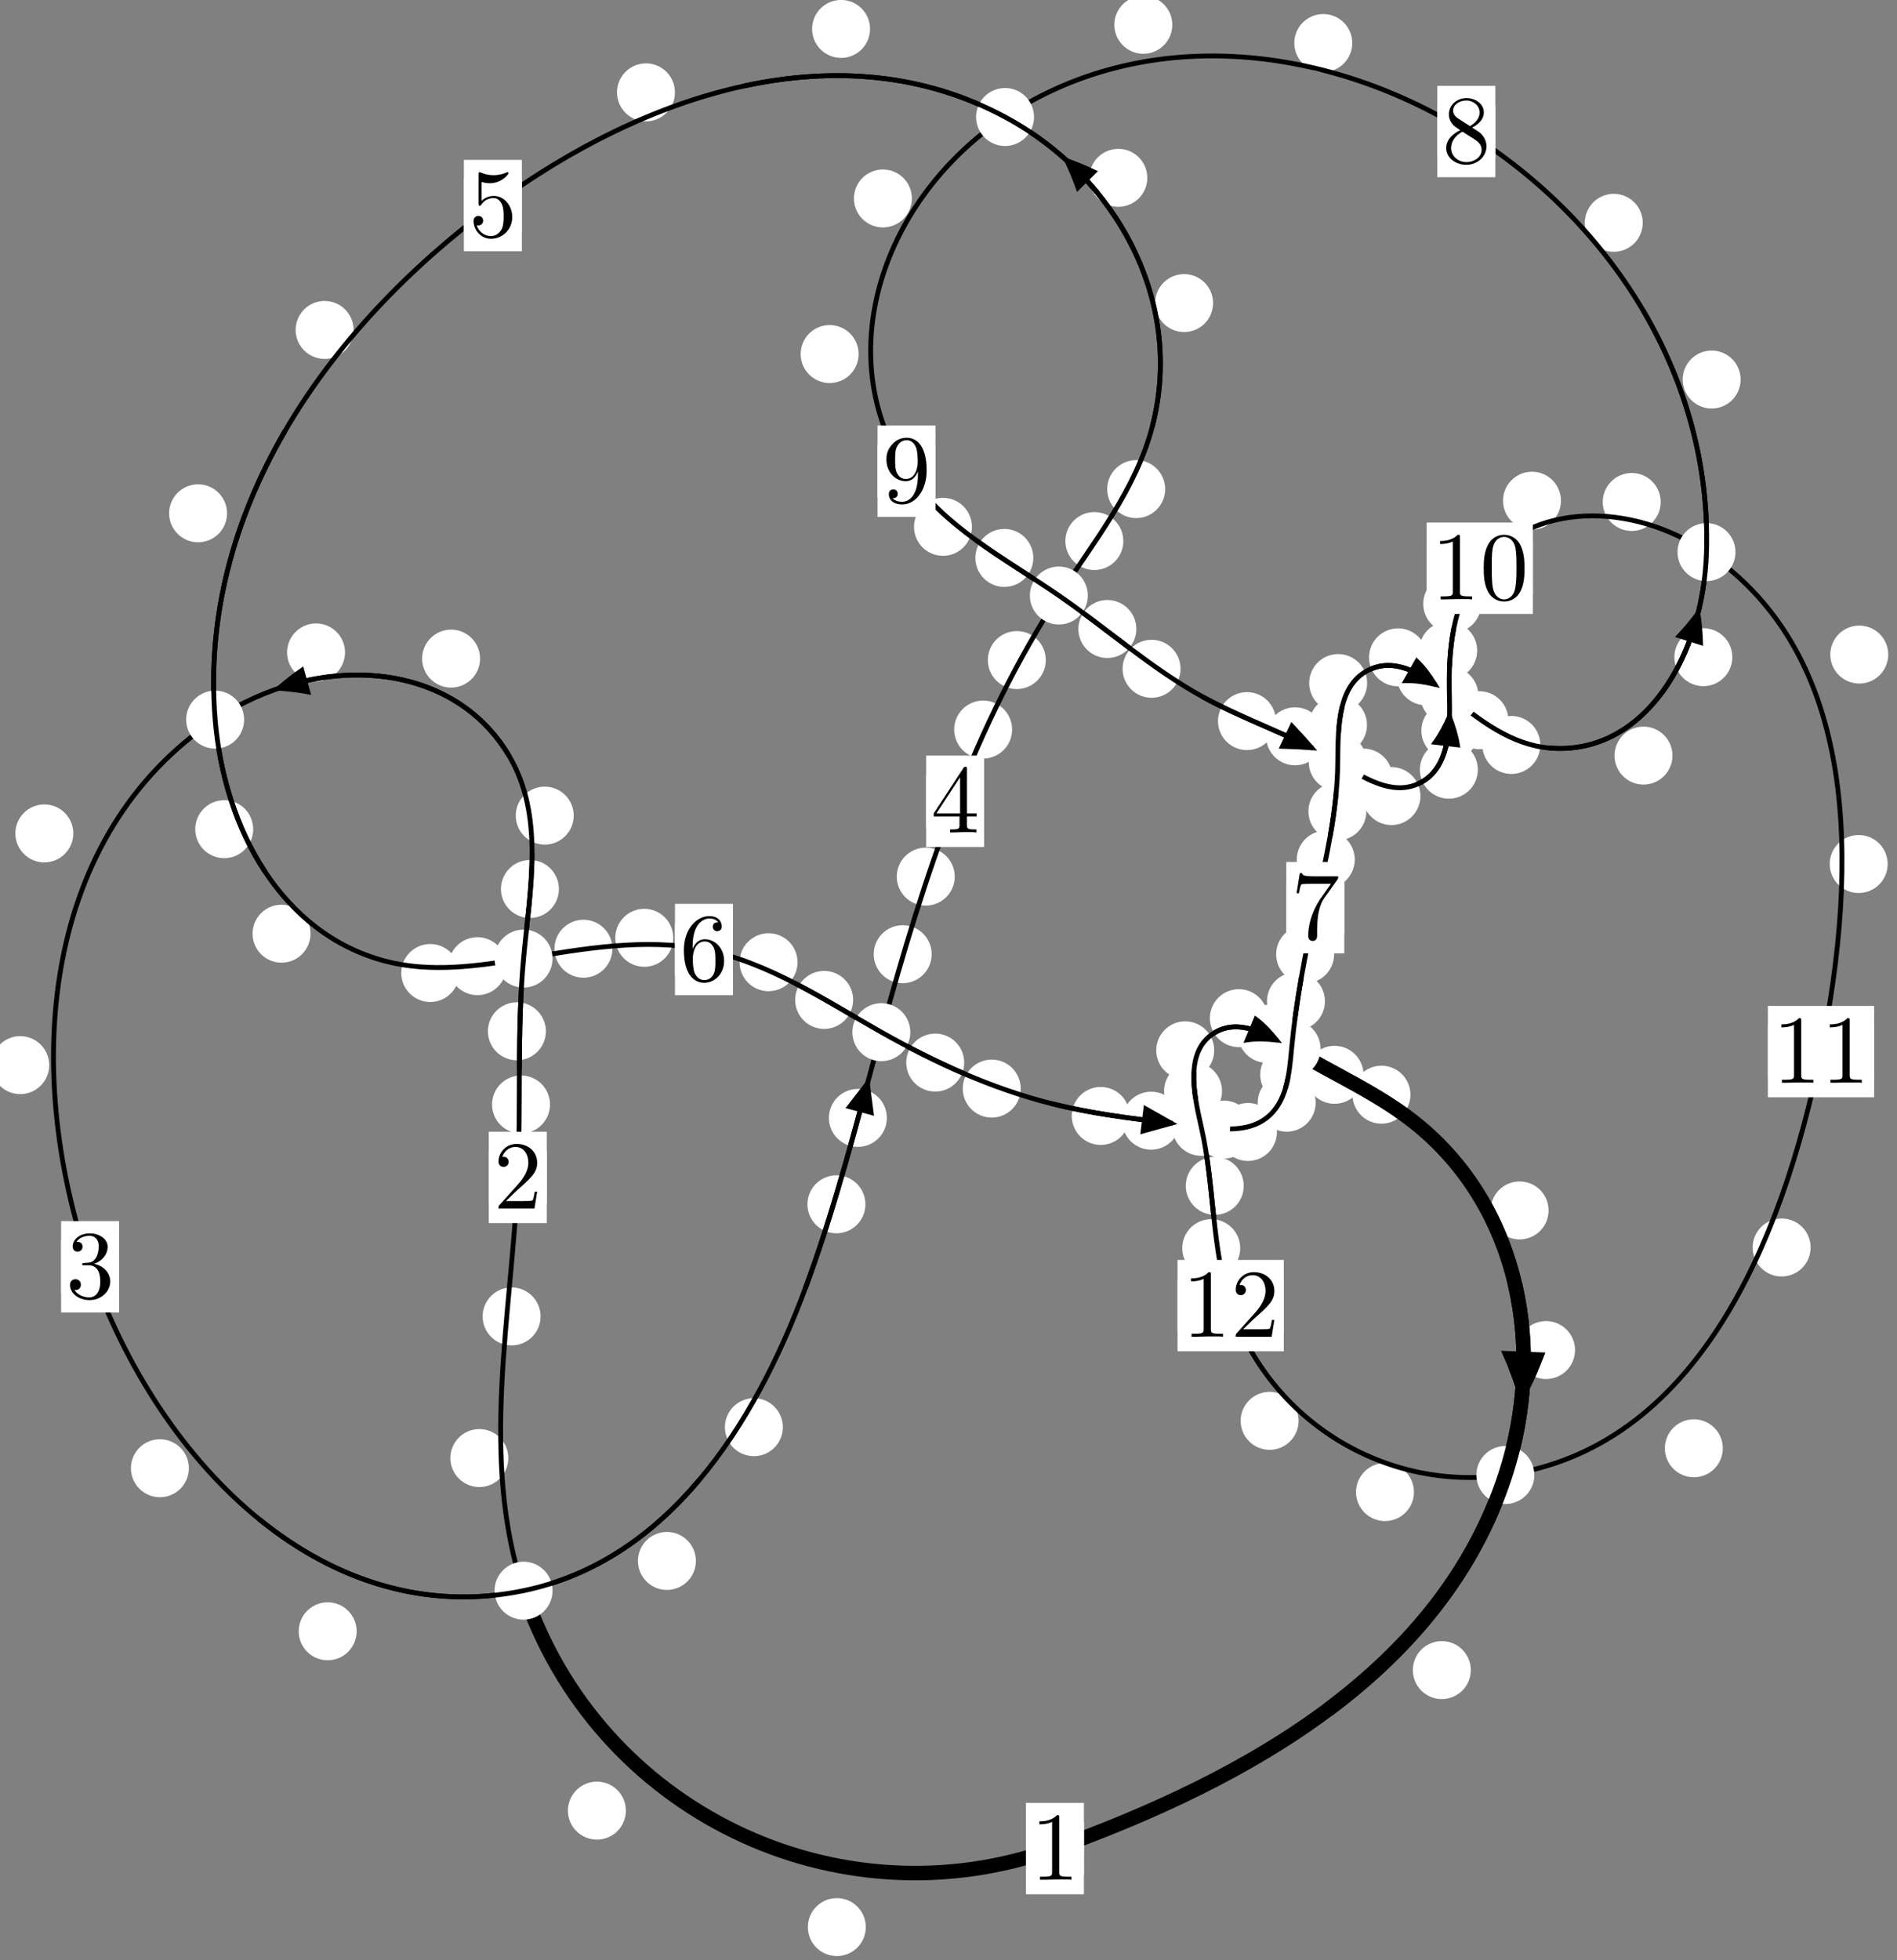 <?xml version="1.0"?>
<!-- Created by MetaPost 1.999 on 2021.07.06:0001 -->
<svg version="1.1" xmlns="http://www.w3.org/2000/svg" xmlns:xlink="http://www.w3.org/1999/xlink" width="195.66" height="202.105" viewBox="0 0 195.66 202.105">
<rect x="0" y="0" width="195.66" height="202.105" fill="#808080" stroke="none"/>
<!-- Original BoundingBox: -54.903030 -37.673233 140.757202 164.431656 -->
  <defs>
    <g transform="scale(0.01,0.01)" id="GLYPHcmr10_48">
      <path style="fill-rule: evenodd;" d="M460 -320C460 -400,455 -480,420 -554C374 -650,292 -666,250 -666C190 -666,117 -640,76 -547C44 -478,39 -400,39 -320C39 -245,43 -155,84 -79C127 2,200 22,249 22C303 22,379 1,423 -94C455 -163,460 -241,460 -320M249 -0C210 -0,151 -25,133 -121C122 -181,122 -273,122 -332C122 -396,122 -462,130 -516C149 -635,224 -644,249 -644C282 -644,348 -626,367 -527C377 -471,377 -395,377 -332C377 -257,377 -189,366 -125C351 -30,294 -0,249 -0"></path>
    </g>
    <g transform="scale(0.01,0.01)" id="GLYPHcmr10_49">
      <path style="fill-rule: evenodd;" d="M294 -640C294 -664,294 -666,271 -666C209 -602,121 -602,89 -602L89 -571C109 -571,168 -571,220 -597L220 -79C220 -43,217 -31,127 -31L95 -31L95 -0L257 -0L130 -3L217 -3L257 -3L297 -3L384 -3L419 -0L419 -31L387 -31C297 -31,294 -42,294 -79"></path>
    </g>
    <g transform="scale(0.01,0.01)" id="GLYPHcmr10_50">
      <path style="fill-rule: evenodd;" d="M127 -77L233 -180C389 -318,449 -372,449 -472C449 -586,359 -666,237 -666C124 -666,50 -574,50 -485C50 -429,100 -429,103 -429C120 -429,155 -441,155 -482C155 -508,137 -534,102 -534C94 -534,92 -534,89 -533C112 -598,166 -635,224 -635C315 -635,358 -554,358 -472C358 -392,308 -313,253 -251L61 -37C50 -26,50 -24,50 -0L421 -0L449 -174L424 -174C419 -144,412 -100,402 -85C395 -77,329 -77,307 -77"></path>
    </g>
    <g transform="scale(0.01,0.01)" id="GLYPHcmr10_51">
      <path style="fill-rule: evenodd;" d="M290 -352C372 -379,430 -449,430 -528C430 -610,342 -666,246 -666C145 -666,69 -606,69 -530C69 -497,91 -478,120 -478C151 -478,171 -500,171 -529C171 -579,124 -579,109 -579C140 -628,206 -641,242 -641C283 -641,338 -619,338 -529C338 -517,336 -459,310 -415C280 -367,246 -364,221 -363C213 -362,189 -360,182 -360C174 -359,167 -358,167 -348C167 -337,174 -337,191 -337L235 -337C317 -337,354 -269,354 -171C354 -35,285 -6,241 -6C198 -6,123 -23,88 -82C123 -77,154 -99,154 -137C154 -173,127 -193,98 -193C74 -193,42 -179,42 -135C42 -44,135 22,244 22C366 22,457 -69,457 -171C457 -253,394 -331,290 -352"></path>
    </g>
    <g transform="scale(0.01,0.01)" id="GLYPHcmr10_52">
      <path style="fill-rule: evenodd;" d="M294 -165L294 -78C294 -42,292 -31,218 -31L197 -31L197 -0L332 -0L238 -3L290 -3L332 -3L374 -3L427 -3L468 -0L468 -31L447 -31C373 -31,371 -42,371 -78L371 -165L471 -165L471 -196L371 -196L371 -651C371 -671,371 -677,355 -677C346 -677,343 -677,335 -665L28 -196L28 -165M300 -196L56 -196L300 -569"></path>
    </g>
    <g transform="scale(0.01,0.01)" id="GLYPHcmr10_53">
      <path style="fill-rule: evenodd;" d="M449 -201C449 -320,367 -420,259 -420C211 -420,168 -404,132 -369L132 -564C152 -558,185 -551,217 -551C340 -551,410 -642,410 -655C410 -661,407 -666,400 -666C399 -666,397 -666,392 -663C372 -654,323 -634,256 -634C216 -634,170 -641,123 -662C115 -665,113 -665,111 -665C101 -665,101 -657,101 -641L101 -345C101 -327,101 -319,115 -319C122 -319,124 -322,128 -328C139 -344,176 -398,257 -398C309 -398,334 -352,342 -334C358 -297,360 -258,360 -208C360 -173,360 -113,336 -71C312 -32,275 -6,229 -6C156 -6,99 -59,82 -118C85 -117,88 -116,99 -116C132 -116,149 -141,149 -165C149 -189,132 -214,99 -214C85 -214,50 -207,50 -161C50 -75,119 22,231 22C347 22,449 -74,449 -201"></path>
    </g>
    <g transform="scale(0.01,0.01)" id="GLYPHcmr10_54">
      <path style="fill-rule: evenodd;" d="M132 -328L132 -352C132 -605,256 -641,307 -641C331 -641,373 -635,395 -601C380 -601,340 -601,340 -556C340 -525,364 -510,386 -510C402 -510,432 -519,432 -558C432 -618,388 -666,305 -666C177 -666,42 -537,42 -316C42 -49,158 22,251 22C362 22,457 -72,457 -204C457 -331,368 -427,257 -427C189 -427,152 -376,132 -328M251 -6C188 -6,158 -66,152 -81C134 -128,134 -208,134 -226C134 -304,166 -404,256 -404C272 -404,318 -404,349 -342C367 -305,367 -254,367 -205C367 -157,367 -107,350 -71C320 -11,274 -6,251 -6"></path>
    </g>
    <g transform="scale(0.01,0.01)" id="GLYPHcmr10_55">
      <path style="fill-rule: evenodd;" d="M476 -609C485 -621,485 -623,485 -644L242 -644C120 -644,118 -657,114 -676L89 -676L56 -470L81 -470C84 -486,93 -549,106 -561C113 -567,191 -567,204 -567L411 -567C400 -551,321 -442,299 -409C209 -274,176 -135,176 -33C176 -23,176 22,222 22C268 22,268 -23,268 -33L268 -84C268 -139,271 -194,279 -248C283 -271,297 -357,341 -419"></path>
    </g>
    <g transform="scale(0.01,0.01)" id="GLYPHcmr10_56">
      <path style="fill-rule: evenodd;" d="M163 -457C117 -487,113 -521,113 -538C113 -599,178 -641,249 -641C322 -641,386 -589,386 -517C386 -460,347 -412,287 -377M309 -362C381 -399,430 -451,430 -517C430 -609,341 -666,250 -666C150 -666,69 -592,69 -499C69 -481,71 -436,113 -389C124 -377,161 -352,186 -335C128 -306,42 -250,42 -151C42 -45,144 22,249 22C362 22,457 -61,457 -168C457 -204,446 -249,408 -291C389 -312,373 -322,309 -362M209 -320L332 -242C360 -223,407 -193,407 -132C407 -58,332 -6,250 -6C164 -6,92 -68,92 -151C92 -209,124 -273,209 -320"></path>
    </g>
    <g transform="scale(0.01,0.01)" id="GLYPHcmr10_57">
      <path style="fill-rule: evenodd;" d="M367 -318L367 -286C367 -52,263 -6,205 -6C188 -6,134 -8,107 -42C151 -42,159 -71,159 -88C159 -119,135 -134,113 -134C97 -134,67 -125,67 -86C67 -19,121 22,206 22C335 22,457 -114,457 -329C457 -598,342 -666,253 -666C198 -666,149 -648,106 -603C65 -558,42 -516,42 -441C42 -316,130 -218,242 -218C303 -218,344 -260,367 -318M243 -241C227 -241,181 -241,150 -304C132 -341,132 -391,132 -440C132 -494,132 -541,153 -578C180 -628,218 -641,253 -641C299 -641,332 -607,349 -562C361 -530,365 -467,365 -421C365 -338,331 -241,243 -241"></path>
    </g>
  </defs>
  <path d="M89.301 198.684C89.301 197.892,88.986 197.132,88.426 196.571C87.865 196.011,87.105 195.696,86.312 195.696C85.52 195.696,84.759 196.011,84.199 196.571C83.638 197.132,83.324 197.892,83.324 198.684C83.324 199.477,83.638 200.237,84.199 200.798C84.759 201.358,85.52 201.673,86.312 201.673C87.105 201.673,87.865 201.358,88.426 200.798C88.986 200.237,89.301 199.477,89.301 198.684Z" style="fill: rgb(100%,100%,100%);stroke: none;"></path>
  <path d="M111.795 190.59C111.795 189.797,111.48 189.037,110.919 188.477C110.359 187.916,109.599 187.601,108.806 187.601C108.013 187.601,107.253 187.916,106.693 188.477C106.132 189.037,105.817 189.797,105.817 190.59C105.817 191.383,106.132 192.143,106.693 192.703C107.253 193.264,108.013 193.579,108.806 193.579C109.599 193.579,110.359 193.264,110.919 192.703C111.48 192.143,111.795 191.383,111.795 190.59Z" style="fill: rgb(100%,100%,100%);stroke: none;"></path>
  <path d="M52.428 150.327C52.428 149.535,52.113 148.775,51.553 148.214C50.992 147.654,50.232 147.339,49.439 147.339C48.647 147.339,47.887 147.654,47.326 148.214C46.766 148.775,46.451 149.535,46.451 150.327C46.451 151.12,46.766 151.88,47.326 152.441C47.887 153.001,48.647 153.316,49.439 153.316C50.232 153.316,50.992 153.001,51.553 152.441C52.113 151.88,52.428 151.12,52.428 150.327Z" style="fill: rgb(100%,100%,100%);stroke: none;"></path>
  <path d="M64.553 186.678C64.553 185.885,64.238 185.125,63.678 184.564C63.117 184.004,62.357 183.689,61.564 183.689C60.772 183.689,60.011 184.004,59.451 184.564C58.89 185.125,58.576 185.885,58.576 186.678C58.576 187.47,58.89 188.231,59.451 188.791C60.011 189.352,60.772 189.666,61.564 189.666C62.357 189.666,63.117 189.352,63.678 188.791C64.238 188.231,64.553 187.47,64.553 186.678Z" style="fill: rgb(100%,100%,100%);stroke: none;"></path>
  <path d="M56.729 113.873C56.729 113.08,56.414 112.32,55.854 111.759C55.293 111.199,54.533 110.884,53.74 110.884C52.948 110.884,52.187 111.199,51.627 111.759C51.066 112.32,50.751 113.08,50.751 113.873C50.751 114.665,51.066 115.425,51.627 115.986C52.187 116.546,52.948 116.861,53.74 116.861C54.533 116.861,55.293 116.546,55.854 115.986C56.414 115.425,56.729 114.665,56.729 113.873Z" style="fill: rgb(100%,100%,100%);stroke: none;"></path>
  <path d="M55.757 135.723C55.757 134.931,55.442 134.17,54.882 133.61C54.321 133.05,53.561 132.735,52.769 132.735C51.976 132.735,51.216 133.05,50.655 133.61C50.095 134.17,49.78 134.931,49.78 135.723C49.78 136.516,50.095 137.276,50.655 137.837C51.216 138.397,51.976 138.712,52.769 138.712C53.561 138.712,54.321 138.397,54.882 137.837C55.442 137.276,55.757 136.516,55.757 135.723Z" style="fill: rgb(100%,100%,100%);stroke: none;"></path>
  <path d="M57.646 91.656C57.646 90.864,57.331 90.104,56.771 89.543C56.21 88.983,55.45 88.668,54.658 88.668C53.865 88.668,53.105 88.983,52.544 89.543C51.984 90.104,51.669 90.864,51.669 91.656C51.669 92.449,51.984 93.209,52.544 93.77C53.105 94.33,53.865 94.645,54.658 94.645C55.45 94.645,56.21 94.33,56.771 93.77C57.331 93.209,57.646 92.449,57.646 91.656Z" style="fill: rgb(100%,100%,100%);stroke: none;"></path>
  <path d="M56.302 106.327C56.302 105.535,55.987 104.774,55.426 104.214C54.866 103.654,54.106 103.339,53.313 103.339C52.52 103.339,51.76 103.654,51.2 104.214C50.639 104.774,50.324 105.535,50.324 106.327C50.324 107.12,50.639 107.88,51.2 108.441C51.76 109.001,52.52 109.316,53.313 109.316C54.106 109.316,54.866 109.001,55.426 108.441C55.987 107.88,56.302 107.12,56.302 106.327Z" style="fill: rgb(100%,100%,100%);stroke: none;"></path>
  <path d="M49.515 67.903C49.515 67.11,49.2 66.35,48.64 65.79C48.079 65.229,47.319 64.914,46.526 64.914C45.734 64.914,44.974 65.229,44.413 65.79C43.853 66.35,43.538 67.11,43.538 67.903C43.538 68.696,43.853 69.456,44.413 70.016C44.974 70.577,45.734 70.892,46.526 70.892C47.319 70.892,48.079 70.577,48.64 70.016C49.2 69.456,49.515 68.696,49.515 67.903Z" style="fill: rgb(100%,100%,100%);stroke: none;"></path>
  <path d="M59.174 84.092C59.174 83.299,58.859 82.539,58.298 81.978C57.738 81.418,56.978 81.103,56.185 81.103C55.392 81.103,54.632 81.418,54.072 81.978C53.511 82.539,53.196 83.299,53.196 84.092C53.196 84.884,53.511 85.645,54.072 86.205C54.632 86.766,55.392 87.08,56.185 87.08C56.978 87.08,57.738 86.766,58.298 86.205C58.859 85.645,59.174 84.884,59.174 84.092Z" style="fill: rgb(100%,100%,100%);stroke: none;"></path>
  <path d="M7.561 85.925C7.561 85.132,7.246 84.372,6.686 83.812C6.125 83.251,5.365 82.936,4.573 82.936C3.78 82.936,3.02 83.251,2.459 83.812C1.899 84.372,1.584 85.132,1.584 85.925C1.584 86.718,1.899 87.478,2.459 88.038C3.02 88.599,3.78 88.914,4.573 88.914C5.365 88.914,6.125 88.599,6.686 88.038C7.246 87.478,7.561 86.718,7.561 85.925Z" style="fill: rgb(100%,100%,100%);stroke: none;"></path>
  <path d="M35.587 67.265C35.587 66.472,35.272 65.712,34.711 65.151C34.151 64.591,33.391 64.276,32.598 64.276C31.805 64.276,31.045 64.591,30.485 65.151C29.924 65.712,29.609 66.472,29.609 67.265C29.609 68.057,29.924 68.817,30.485 69.378C31.045 69.938,31.805 70.253,32.598 70.253C33.391 70.253,34.151 69.938,34.711 69.378C35.272 68.817,35.587 68.057,35.587 67.265Z" style="fill: rgb(100%,100%,100%);stroke: none;"></path>
  <path d="M19.481 151.377C19.481 150.584,19.166 149.824,18.605 149.263C18.045 148.703,17.285 148.388,16.492 148.388C15.699 148.388,14.939 148.703,14.379 149.263C13.818 149.824,13.503 150.584,13.503 151.377C13.503 152.169,13.818 152.929,14.379 153.49C14.939 154.05,15.699 154.365,16.492 154.365C17.285 154.365,18.045 154.05,18.605 153.49C19.166 152.929,19.481 152.169,19.481 151.377Z" style="fill: rgb(100%,100%,100%);stroke: none;"></path>
  <path d="M5.074 109.816C5.074 109.023,4.76 108.263,4.199 107.703C3.639 107.142,2.878 106.827,2.086 106.827C1.293 106.827,0.533 107.142,-0.028 107.703C-0.588 108.263,-0.903 109.023,-0.903 109.816C-0.903 110.609,-0.588 111.369,-0.028 111.93C0.533 112.49,1.293 112.805,2.086 112.805C2.878 112.805,3.639 112.49,4.199 111.93C4.76 111.369,5.074 110.609,5.074 109.816Z" style="fill: rgb(100%,100%,100%);stroke: none;"></path>
  <path d="M71.776 160.935C71.776 160.142,71.461 159.382,70.9 158.821C70.34 158.261,69.58 157.946,68.787 157.946C67.994 157.946,67.234 158.261,66.674 158.821C66.113 159.382,65.798 160.142,65.798 160.935C65.798 161.727,66.113 162.488,66.674 163.048C67.234 163.609,67.994 163.923,68.787 163.923C69.58 163.923,70.34 163.609,70.9 163.048C71.461 162.488,71.776 161.727,71.776 160.935Z" style="fill: rgb(100%,100%,100%);stroke: none;"></path>
  <path d="M36.787 168.188C36.787 167.395,36.472 166.635,35.911 166.074C35.351 165.514,34.591 165.199,33.798 165.199C33.005 165.199,32.245 165.514,31.685 166.074C31.124 166.635,30.809 167.395,30.809 168.188C30.809 168.98,31.124 169.741,31.685 170.301C32.245 170.861,33.005 171.176,33.798 171.176C34.591 171.176,35.351 170.861,35.911 170.301C36.472 169.741,36.787 168.98,36.787 168.188Z" style="fill: rgb(100%,100%,100%);stroke: none;"></path>
  <path d="M89.259 124.165C89.259 123.372,88.944 122.612,88.384 122.051C87.823 121.491,87.063 121.176,86.27 121.176C85.478 121.176,84.717 121.491,84.157 122.051C83.596 122.612,83.282 123.372,83.282 124.165C83.282 124.957,83.596 125.718,84.157 126.278C84.717 126.839,85.478 127.153,86.27 127.153C87.063 127.153,87.823 126.839,88.384 126.278C88.944 125.718,89.259 124.957,89.259 124.165Z" style="fill: rgb(100%,100%,100%);stroke: none;"></path>
  <path d="M80.745 147.145C80.745 146.352,80.43 145.592,79.87 145.031C79.309 144.471,78.549 144.156,77.756 144.156C76.964 144.156,76.204 144.471,75.643 145.031C75.083 145.592,74.768 146.352,74.768 147.145C74.768 147.937,75.083 148.698,75.643 149.258C76.204 149.819,76.964 150.133,77.756 150.133C78.549 150.133,79.309 149.819,79.87 149.258C80.43 148.698,80.745 147.937,80.745 147.145Z" style="fill: rgb(100%,100%,100%);stroke: none;"></path>
  <path d="M96.094 98.379C96.094 97.586,95.779 96.826,95.219 96.265C94.658 95.705,93.898 95.39,93.105 95.39C92.313 95.39,91.553 95.705,90.992 96.265C90.432 96.826,90.117 97.586,90.117 98.379C90.117 99.171,90.432 99.932,90.992 100.492C91.553 101.053,92.313 101.368,93.105 101.368C93.898 101.368,94.658 101.053,95.219 100.492C95.779 99.932,96.094 99.171,96.094 98.379Z" style="fill: rgb(100%,100%,100%);stroke: none;"></path>
  <path d="M91.472 115.257C91.472 114.464,91.157 113.704,90.597 113.143C90.036 112.583,89.276 112.268,88.483 112.268C87.691 112.268,86.931 112.583,86.37 113.143C85.81 113.704,85.495 114.464,85.495 115.257C85.495 116.049,85.81 116.81,86.37 117.37C86.931 117.931,87.691 118.245,88.483 118.245C89.276 118.245,90.036 117.931,90.597 117.37C91.157 116.81,91.472 116.049,91.472 115.257Z" style="fill: rgb(100%,100%,100%);stroke: none;"></path>
  <path d="M104.392 75.218C104.392 74.425,104.077 73.665,103.517 73.105C102.956 72.544,102.196 72.229,101.403 72.229C100.611 72.229,99.851 72.544,99.29 73.105C98.73 73.665,98.415 74.425,98.415 75.218C98.415 76.011,98.73 76.771,99.29 77.331C99.851 77.892,100.611 78.207,101.403 78.207C102.196 78.207,102.956 77.892,103.517 77.331C104.077 76.771,104.392 76.011,104.392 75.218Z" style="fill: rgb(100%,100%,100%);stroke: none;"></path>
  <path d="M98.473 90.38C98.473 89.588,98.158 88.828,97.597 88.267C97.037 87.707,96.277 87.392,95.484 87.392C94.691 87.392,93.931 87.707,93.371 88.267C92.81 88.828,92.495 89.588,92.495 90.38C92.495 91.173,92.81 91.933,93.371 92.494C93.931 93.054,94.691 93.369,95.484 93.369C96.277 93.369,97.037 93.054,97.597 92.494C98.158 91.933,98.473 91.173,98.473 90.38Z" style="fill: rgb(100%,100%,100%);stroke: none;"></path>
  <path d="M115.862 55.782C115.862 54.989,115.547 54.229,114.987 53.669C114.426 53.108,113.666 52.793,112.873 52.793C112.081 52.793,111.32 53.108,110.76 53.669C110.199 54.229,109.885 54.989,109.885 55.782C109.885 56.575,110.199 57.335,110.76 57.895C111.32 58.456,112.081 58.771,112.873 58.771C113.666 58.771,114.426 58.456,114.987 57.895C115.547 57.335,115.862 56.575,115.862 55.782Z" style="fill: rgb(100%,100%,100%);stroke: none;"></path>
  <path d="M107.865 68.053C107.865 67.26,107.55 66.5,106.99 65.94C106.429 65.379,105.669 65.064,104.877 65.064C104.084 65.064,103.324 65.379,102.763 65.94C102.203 66.5,101.888 67.26,101.888 68.053C101.888 68.846,102.203 69.606,102.763 70.166C103.324 70.727,104.084 71.042,104.877 71.042C105.669 71.042,106.429 70.727,106.99 70.166C107.55 69.606,107.865 68.846,107.865 68.053Z" style="fill: rgb(100%,100%,100%);stroke: none;"></path>
  <path d="M125.12 31.247C125.12 30.455,124.805 29.695,124.245 29.134C123.684 28.574,122.924 28.259,122.132 28.259C121.339 28.259,120.579 28.574,120.018 29.134C119.458 29.695,119.143 30.455,119.143 31.247C119.143 32.04,119.458 32.8,120.018 33.361C120.579 33.921,121.339 34.236,122.132 34.236C122.924 34.236,123.684 33.921,124.245 33.361C124.805 32.8,125.12 32.04,125.12 31.247Z" style="fill: rgb(100%,100%,100%);stroke: none;"></path>
  <path d="M120.177 50.428C120.177 49.635,119.862 48.875,119.301 48.314C118.741 47.754,117.981 47.439,117.188 47.439C116.395 47.439,115.635 47.754,115.075 48.314C114.514 48.875,114.199 49.635,114.199 50.428C114.199 51.22,114.514 51.98,115.075 52.541C115.635 53.101,116.395 53.416,117.188 53.416C117.981 53.416,118.741 53.101,119.301 52.541C119.862 51.98,120.177 51.22,120.177 50.428Z" style="fill: rgb(100%,100%,100%);stroke: none;"></path>
  <path d="M89.738 2.982C89.738 2.189,89.423 1.429,88.863 0.868C88.302 0.308,87.542 -0.007,86.75 -0.007C85.957 -0.007,85.197 0.308,84.636 0.868C84.076 1.429,83.761 2.189,83.761 2.982C83.761 3.774,84.076 4.535,84.636 5.095C85.197 5.656,85.957 5.97,86.75 5.97C87.542 5.97,88.302 5.656,88.863 5.095C89.423 4.535,89.738 3.774,89.738 2.982Z" style="fill: rgb(100%,100%,100%);stroke: none;"></path>
  <path d="M118.335 18.336C118.335 17.543,118.02 16.783,117.459 16.222C116.899 15.662,116.139 15.347,115.346 15.347C114.553 15.347,113.793 15.662,113.233 16.222C112.672 16.783,112.357 17.543,112.357 18.336C112.357 19.128,112.672 19.888,113.233 20.449C113.793 21.009,114.553 21.324,115.346 21.324C116.139 21.324,116.899 21.009,117.459 20.449C118.02 19.888,118.335 19.128,118.335 18.336Z" style="fill: rgb(100%,100%,100%);stroke: none;"></path>
  <path d="M36.47 34.017C36.47 33.225,36.155 32.465,35.594 31.904C35.034 31.344,34.274 31.029,33.481 31.029C32.688 31.029,31.928 31.344,31.368 31.904C30.807 32.465,30.492 33.225,30.492 34.017C30.492 34.81,30.807 35.57,31.368 36.131C31.928 36.691,32.688 37.006,33.481 37.006C34.274 37.006,35.034 36.691,35.594 36.131C36.155 35.57,36.47 34.81,36.47 34.017Z" style="fill: rgb(100%,100%,100%);stroke: none;"></path>
  <path d="M69.615 9.523C69.615 8.73,69.3 7.97,68.739 7.409C68.179 6.849,67.419 6.534,66.626 6.534C65.833 6.534,65.073 6.849,64.513 7.409C63.952 7.97,63.637 8.73,63.637 9.523C63.637 10.315,63.952 11.076,64.513 11.636C65.073 12.196,65.833 12.511,66.626 12.511C67.419 12.511,68.179 12.196,68.739 11.636C69.3 11.076,69.615 10.315,69.615 9.523Z" style="fill: rgb(100%,100%,100%);stroke: none;"></path>
  <path d="M26.114 85.489C26.114 84.697,25.799 83.936,25.239 83.376C24.678 82.816,23.918 82.501,23.125 82.501C22.333 82.501,21.572 82.816,21.012 83.376C20.451 83.936,20.137 84.697,20.137 85.489C20.137 86.282,20.451 87.042,21.012 87.603C21.572 88.163,22.333 88.478,23.125 88.478C23.918 88.478,24.678 88.163,25.239 87.603C25.799 87.042,26.114 86.282,26.114 85.489Z" style="fill: rgb(100%,100%,100%);stroke: none;"></path>
  <path d="M23.419 52.922C23.419 52.129,23.104 51.369,22.544 50.808C21.983 50.248,21.223 49.933,20.43 49.933C19.638 49.933,18.878 50.248,18.317 50.808C17.757 51.369,17.442 52.129,17.442 52.922C17.442 53.714,17.757 54.475,18.317 55.035C18.878 55.596,19.638 55.911,20.43 55.911C21.223 55.911,21.983 55.596,22.544 55.035C23.104 54.475,23.419 53.714,23.419 52.922Z" style="fill: rgb(100%,100%,100%);stroke: none;"></path>
  <path d="M47.365 100.319C47.365 99.526,47.05 98.766,46.489 98.206C45.929 97.645,45.169 97.33,44.376 97.33C43.583 97.33,42.823 97.645,42.263 98.206C41.702 98.766,41.387 99.526,41.387 100.319C41.387 101.112,41.702 101.872,42.263 102.432C42.823 102.993,43.583 103.308,44.376 103.308C45.169 103.308,45.929 102.993,46.489 102.432C47.05 101.872,47.365 101.112,47.365 100.319Z" style="fill: rgb(100%,100%,100%);stroke: none;"></path>
  <path d="M32.027 96.264C32.027 95.472,31.712 94.711,31.151 94.151C30.591 93.59,29.831 93.275,29.038 93.275C28.245 93.275,27.485 93.59,26.925 94.151C26.364 94.711,26.049 95.472,26.049 96.264C26.049 97.057,26.364 97.817,26.925 98.378C27.485 98.938,28.245 99.253,29.038 99.253C29.831 99.253,30.591 98.938,31.151 98.378C31.712 97.817,32.027 97.057,32.027 96.264Z" style="fill: rgb(100%,100%,100%);stroke: none;"></path>
  <path d="M63.166 97.815C63.166 97.022,62.851 96.262,62.291 95.702C61.73 95.141,60.97 94.826,60.177 94.826C59.385 94.826,58.625 95.141,58.064 95.702C57.504 96.262,57.189 97.022,57.189 97.815C57.189 98.608,57.504 99.368,58.064 99.928C58.625 100.489,59.385 100.804,60.177 100.804C60.97 100.804,61.73 100.489,62.291 99.928C62.851 99.368,63.166 98.608,63.166 97.815Z" style="fill: rgb(100%,100%,100%);stroke: none;"></path>
  <path d="M52.234 99.612C52.234 98.82,51.919 98.06,51.359 97.499C50.798 96.939,50.038 96.624,49.246 96.624C48.453 96.624,47.693 96.939,47.132 97.499C46.572 98.06,46.257 98.82,46.257 99.612C46.257 100.405,46.572 101.165,47.132 101.726C47.693 102.286,48.453 102.601,49.246 102.601C50.038 102.601,50.798 102.286,51.359 101.726C51.919 101.165,52.234 100.405,52.234 99.612Z" style="fill: rgb(100%,100%,100%);stroke: none;"></path>
  <path d="M82.26 99.206C82.26 98.413,81.945 97.653,81.385 97.093C80.824 96.532,80.064 96.217,79.271 96.217C78.479 96.217,77.718 96.532,77.158 97.093C76.597 97.653,76.283 98.413,76.283 99.206C76.283 99.999,76.597 100.759,77.158 101.319C77.718 101.88,78.479 102.195,79.271 102.195C80.064 102.195,80.824 101.88,81.385 101.319C81.945 100.759,82.26 99.999,82.26 99.206Z" style="fill: rgb(100%,100%,100%);stroke: none;"></path>
  <path d="M69.441 96.689C69.441 95.896,69.126 95.136,68.565 94.576C68.005 94.015,67.245 93.7,66.452 93.7C65.659 93.7,64.899 94.015,64.339 94.576C63.778 95.136,63.463 95.896,63.463 96.689C63.463 97.482,63.778 98.242,64.339 98.802C64.899 99.363,65.659 99.678,66.452 99.678C67.245 99.678,68.005 99.363,68.565 98.802C69.126 98.242,69.441 97.482,69.441 96.689Z" style="fill: rgb(100%,100%,100%);stroke: none;"></path>
  <path d="M99.45 109.554C99.45 108.761,99.135 108.001,98.574 107.441C98.014 106.88,97.254 106.565,96.461 106.565C95.668 106.565,94.908 106.88,94.348 107.441C93.787 108.001,93.472 108.761,93.472 109.554C93.472 110.347,93.787 111.107,94.348 111.667C94.908 112.228,95.668 112.543,96.461 112.543C97.254 112.543,98.014 112.228,98.574 111.667C99.135 111.107,99.45 110.347,99.45 109.554Z" style="fill: rgb(100%,100%,100%);stroke: none;"></path>
  <path d="M87.993 103.091C87.993 102.299,87.678 101.539,87.117 100.978C86.557 100.418,85.796 100.103,85.004 100.103C84.211 100.103,83.451 100.418,82.89 100.978C82.33 101.539,82.015 102.299,82.015 103.091C82.015 103.884,82.33 104.644,82.89 105.205C83.451 105.765,84.211 106.08,85.004 106.08C85.796 106.08,86.557 105.765,87.117 105.205C87.678 104.644,87.993 103.884,87.993 103.091Z" style="fill: rgb(100%,100%,100%);stroke: none;"></path>
  <path d="M116.52 115.056C116.52 114.263,116.205 113.503,115.645 112.942C115.084 112.382,114.324 112.067,113.531 112.067C112.738 112.067,111.978 112.382,111.418 112.942C110.857 113.503,110.542 114.263,110.542 115.056C110.542 115.848,110.857 116.608,111.418 117.169C111.978 117.729,112.738 118.044,113.531 118.044C114.324 118.044,115.084 117.729,115.645 117.169C116.205 116.608,116.52 115.848,116.52 115.056Z" style="fill: rgb(100%,100%,100%);stroke: none;"></path>
  <path d="M105.277 112.236C105.277 111.443,104.962 110.683,104.402 110.122C103.841 109.562,103.081 109.247,102.288 109.247C101.496 109.247,100.735 109.562,100.175 110.122C99.615 110.683,99.3 111.443,99.3 112.236C99.3 113.028,99.615 113.788,100.175 114.349C100.735 114.909,101.496 115.224,102.288 115.224C103.081 115.224,103.841 114.909,104.402 114.349C104.962 113.788,105.277 113.028,105.277 112.236Z" style="fill: rgb(100%,100%,100%);stroke: none;"></path>
  <path d="M129.215 116.46C129.215 115.668,128.9 114.908,128.34 114.347C127.779 113.787,127.019 113.472,126.226 113.472C125.434 113.472,124.673 113.787,124.113 114.347C123.552 114.908,123.238 115.668,123.238 116.46C123.238 117.253,123.552 118.013,124.113 118.574C124.673 119.134,125.434 119.449,126.226 119.449C127.019 119.449,127.779 119.134,128.34 118.574C128.9 118.013,129.215 117.253,129.215 116.46Z" style="fill: rgb(100%,100%,100%);stroke: none;"></path>
  <path d="M121.719 115.544C121.719 114.752,121.404 113.991,120.844 113.431C120.283 112.87,119.523 112.556,118.73 112.556C117.938 112.556,117.178 112.87,116.617 113.431C116.057 113.991,115.742 114.752,115.742 115.544C115.742 116.337,116.057 117.097,116.617 117.658C117.178 118.218,117.938 118.533,118.73 118.533C119.523 118.533,120.283 118.218,120.844 117.658C121.404 117.097,121.719 116.337,121.719 115.544Z" style="fill: rgb(100%,100%,100%);stroke: none;"></path>
  <path d="M135.701 113.69C135.701 112.898,135.386 112.138,134.826 111.577C134.265 111.017,133.505 110.702,132.712 110.702C131.92 110.702,131.159 111.017,130.599 111.577C130.038 112.138,129.723 112.898,129.723 113.69C129.723 114.483,130.038 115.243,130.599 115.804C131.159 116.364,131.92 116.679,132.712 116.679C133.505 116.679,134.265 116.364,134.826 115.804C135.386 115.243,135.701 114.483,135.701 113.69Z" style="fill: rgb(100%,100%,100%);stroke: none;"></path>
  <path d="M131.706 116.709C131.706 115.916,131.392 115.156,130.831 114.595C130.271 114.035,129.51 113.72,128.718 113.72C127.925 113.72,127.165 114.035,126.604 114.595C126.044 115.156,125.729 115.916,125.729 116.709C125.729 117.501,126.044 118.261,126.604 118.822C127.165 119.382,127.925 119.697,128.718 119.697C129.51 119.697,130.271 119.382,130.831 118.822C131.392 118.261,131.706 117.501,131.706 116.709Z" style="fill: rgb(100%,100%,100%);stroke: none;"></path>
  <path d="M136.658 103.23C136.658 102.437,136.343 101.677,135.783 101.116C135.222 100.556,134.462 100.241,133.669 100.241C132.877 100.241,132.117 100.556,131.556 101.116C130.996 101.677,130.681 102.437,130.681 103.23C130.681 104.022,130.996 104.782,131.556 105.343C132.117 105.903,132.877 106.218,133.669 106.218C134.462 106.218,135.222 105.903,135.783 105.343C136.343 104.782,136.658 104.022,136.658 103.23Z" style="fill: rgb(100%,100%,100%);stroke: none;"></path>
  <path d="M135.959 110.801C135.959 110.008,135.644 109.248,135.083 108.688C134.523 108.127,133.763 107.812,132.97 107.812C132.177 107.812,131.417 108.127,130.857 108.688C130.296 109.248,129.981 110.008,129.981 110.801C129.981 111.594,130.296 112.354,130.857 112.914C131.417 113.475,132.177 113.79,132.97 113.79C133.763 113.79,134.523 113.475,135.083 112.914C135.644 112.354,135.959 111.594,135.959 110.801Z" style="fill: rgb(100%,100%,100%);stroke: none;"></path>
  <path d="M139.732 88.621C139.732 87.829,139.417 87.068,138.856 86.508C138.296 85.947,137.536 85.633,136.743 85.633C135.95 85.633,135.19 85.947,134.63 86.508C134.069 87.068,133.754 87.829,133.754 88.621C133.754 89.414,134.069 90.174,134.63 90.735C135.19 91.295,135.95 91.61,136.743 91.61C137.536 91.61,138.296 91.295,138.856 90.735C139.417 90.174,139.732 89.414,139.732 88.621Z" style="fill: rgb(100%,100%,100%);stroke: none;"></path>
  <path d="M137.602 98.391C137.602 97.599,137.287 96.838,136.727 96.278C136.166 95.717,135.406 95.402,134.613 95.402C133.821 95.402,133.061 95.717,132.5 96.278C131.94 96.838,131.625 97.599,131.625 98.391C131.625 99.184,131.94 99.944,132.5 100.505C133.061 101.065,133.821 101.38,134.613 101.38C135.406 101.38,136.166 101.065,136.727 100.505C137.287 99.944,137.602 99.184,137.602 98.391Z" style="fill: rgb(100%,100%,100%);stroke: none;"></path>
  <path d="M140.994 74.748C140.994 73.955,140.679 73.195,140.118 72.635C139.558 72.074,138.798 71.759,138.005 71.759C137.212 71.759,136.452 72.074,135.892 72.635C135.331 73.195,135.016 73.955,135.016 74.748C135.016 75.541,135.331 76.301,135.892 76.861C136.452 77.422,137.212 77.737,138.005 77.737C138.798 77.737,139.558 77.422,140.118 76.861C140.679 76.301,140.994 75.541,140.994 74.748Z" style="fill: rgb(100%,100%,100%);stroke: none;"></path>
  <path d="M140.929 83.651C140.929 82.858,140.614 82.098,140.053 81.537C139.493 80.977,138.733 80.662,137.94 80.662C137.147 80.662,136.387 80.977,135.827 81.537C135.266 82.098,134.951 82.858,134.951 83.651C134.951 84.443,135.266 85.203,135.827 85.764C136.387 86.324,137.147 86.639,137.94 86.639C138.733 86.639,139.493 86.324,140.053 85.764C140.614 85.203,140.929 84.443,140.929 83.651Z" style="fill: rgb(100%,100%,100%);stroke: none;"></path>
  <path d="M147.186 67.774C147.186 66.981,146.871 66.221,146.31 65.66C145.75 65.1,144.989 64.785,144.197 64.785C143.404 64.785,142.644 65.1,142.083 65.66C141.523 66.221,141.208 66.981,141.208 67.774C141.208 68.566,141.523 69.327,142.083 69.887C142.644 70.447,143.404 70.762,144.197 70.762C144.989 70.762,145.75 70.447,146.31 69.887C146.871 69.327,147.186 68.566,147.186 67.774Z" style="fill: rgb(100%,100%,100%);stroke: none;"></path>
  <path d="M141.01 70.424C141.01 69.631,140.695 68.871,140.135 68.31C139.574 67.75,138.814 67.435,138.021 67.435C137.229 67.435,136.469 67.75,135.908 68.31C135.348 68.871,135.033 69.631,135.033 70.424C135.033 71.216,135.348 71.976,135.908 72.537C136.469 73.097,137.229 73.412,138.021 73.412C138.814 73.412,139.574 73.097,140.135 72.537C140.695 71.976,141.01 71.216,141.01 70.424Z" style="fill: rgb(100%,100%,100%);stroke: none;"></path>
  <path d="M155.574 74.255C155.574 73.462,155.259 72.702,154.699 72.141C154.138 71.581,153.378 71.266,152.585 71.266C151.793 71.266,151.033 71.581,150.472 72.141C149.912 72.702,149.597 73.462,149.597 74.255C149.597 75.047,149.912 75.807,150.472 76.368C151.033 76.928,151.793 77.243,152.585 77.243C153.378 77.243,154.138 76.928,154.699 76.368C155.259 75.807,155.574 75.047,155.574 74.255Z" style="fill: rgb(100%,100%,100%);stroke: none;"></path>
  <path d="M150.051 69.723C150.051 68.931,149.736 68.171,149.176 67.61C148.615 67.05,147.855 66.735,147.062 66.735C146.27 66.735,145.509 67.05,144.949 67.61C144.389 68.171,144.074 68.931,144.074 69.723C144.074 70.516,144.389 71.276,144.949 71.837C145.509 72.397,146.27 72.712,147.062 72.712C147.855 72.712,148.615 72.397,149.176 71.837C149.736 71.276,150.051 70.516,150.051 69.723Z" style="fill: rgb(100%,100%,100%);stroke: none;"></path>
  <path d="M172.501 77.903C172.501 77.11,172.186 76.35,171.626 75.79C171.065 75.229,170.305 74.914,169.513 74.914C168.72 74.914,167.96 75.229,167.399 75.79C166.839 76.35,166.524 77.11,166.524 77.903C166.524 78.696,166.839 79.456,167.399 80.016C167.96 80.577,168.72 80.892,169.513 80.892C170.305 80.892,171.065 80.577,171.626 80.016C172.186 79.456,172.501 78.696,172.501 77.903Z" style="fill: rgb(100%,100%,100%);stroke: none;"></path>
  <path d="M158.871 76.805C158.871 76.013,158.556 75.252,157.996 74.692C157.435 74.131,156.675 73.817,155.882 73.817C155.09 73.817,154.329 74.131,153.769 74.692C153.209 75.252,152.894 76.013,152.894 76.805C152.894 77.598,153.209 78.358,153.769 78.919C154.329 79.479,155.09 79.794,155.882 79.794C156.675 79.794,157.435 79.479,157.996 78.919C158.556 78.358,158.871 77.598,158.871 76.805Z" style="fill: rgb(100%,100%,100%);stroke: none;"></path>
  <path d="M179.532 39.13C179.532 38.338,179.217 37.578,178.657 37.017C178.096 36.457,177.336 36.142,176.543 36.142C175.751 36.142,174.991 36.457,174.43 37.017C173.87 37.578,173.555 38.338,173.555 39.13C173.555 39.923,173.87 40.683,174.43 41.244C174.991 41.804,175.751 42.119,176.543 42.119C177.336 42.119,178.096 41.804,178.657 41.244C179.217 40.683,179.532 39.923,179.532 39.13Z" style="fill: rgb(100%,100%,100%);stroke: none;"></path>
  <path d="M178.675 67.756C178.675 66.963,178.36 66.203,177.8 65.643C177.239 65.082,176.479 64.767,175.686 64.767C174.894 64.767,174.134 65.082,173.573 65.643C173.013 66.203,172.698 66.963,172.698 67.756C172.698 68.549,173.013 69.309,173.573 69.869C174.134 70.43,174.894 70.745,175.686 70.745C176.479 70.745,177.239 70.43,177.8 69.869C178.36 69.309,178.675 68.549,178.675 67.756Z" style="fill: rgb(100%,100%,100%);stroke: none;"></path>
  <path d="M139.474 4.437C139.474 3.644,139.159 2.884,138.599 2.324C138.038 1.763,137.278 1.448,136.486 1.448C135.693 1.448,134.933 1.763,134.372 2.324C133.812 2.884,133.497 3.644,133.497 4.437C133.497 5.23,133.812 5.99,134.372 6.55C134.933 7.111,135.693 7.426,136.486 7.426C137.278 7.426,138.038 7.111,138.599 6.55C139.159 5.99,139.474 5.23,139.474 4.437Z" style="fill: rgb(100%,100%,100%);stroke: none;"></path>
  <path d="M169.436 22.972C169.436 22.179,169.121 21.419,168.56 20.859C168 20.298,167.239 19.983,166.447 19.983C165.654 19.983,164.894 20.298,164.333 20.859C163.773 21.419,163.458 22.179,163.458 22.972C163.458 23.765,163.773 24.525,164.333 25.085C164.894 25.646,165.654 25.961,166.447 25.961C167.239 25.961,168 25.646,168.56 25.085C169.121 24.525,169.436 23.765,169.436 22.972Z" style="fill: rgb(100%,100%,100%);stroke: none;"></path>
  <path d="M94.052 20.461C94.052 19.668,93.737 18.908,93.177 18.347C92.616 17.787,91.856 17.472,91.064 17.472C90.271 17.472,89.511 17.787,88.95 18.347C88.39 18.908,88.075 19.668,88.075 20.461C88.075 21.253,88.39 22.013,88.95 22.574C89.511 23.134,90.271 23.449,91.064 23.449C91.856 23.449,92.616 23.134,93.177 22.574C93.737 22.013,94.052 21.253,94.052 20.461Z" style="fill: rgb(100%,100%,100%);stroke: none;"></path>
  <path d="M120.911 2.557C120.911 1.764,120.596 1.004,120.035 0.444C119.475 -0.117,118.715 -0.432,117.922 -0.432C117.129 -0.432,116.369 -0.117,115.809 0.444C115.248 1.004,114.933 1.764,114.933 2.557C114.933 3.35,115.248 4.11,115.809 4.67C116.369 5.231,117.129 5.546,117.922 5.546C118.715 5.546,119.475 5.231,120.035 4.67C120.596 4.11,120.911 3.35,120.911 2.557Z" style="fill: rgb(100%,100%,100%);stroke: none;"></path>
  <path d="M100.249 54.317C100.249 53.524,99.935 52.764,99.374 52.204C98.814 51.643,98.053 51.328,97.261 51.328C96.468 51.328,95.708 51.643,95.147 52.204C94.587 52.764,94.272 53.524,94.272 54.317C94.272 55.11,94.587 55.87,95.147 56.43C95.708 56.991,96.468 57.306,97.261 57.306C98.053 57.306,98.814 56.991,99.374 56.43C99.935 55.87,100.249 55.11,100.249 54.317Z" style="fill: rgb(100%,100%,100%);stroke: none;"></path>
  <path d="M88.559 36.503C88.559 35.71,88.244 34.95,87.684 34.39C87.123 33.829,86.363 33.514,85.57 33.514C84.778 33.514,84.018 33.829,83.457 34.39C82.897 34.95,82.582 35.71,82.582 36.503C82.582 37.296,82.897 38.056,83.457 38.616C84.018 39.177,84.778 39.492,85.57 39.492C86.363 39.492,87.123 39.177,87.684 38.616C88.244 38.056,88.559 37.296,88.559 36.503Z" style="fill: rgb(100%,100%,100%);stroke: none;"></path>
  <path d="M117.204 64.85C117.204 64.057,116.889 63.297,116.329 62.737C115.768 62.176,115.008 61.861,114.215 61.861C113.423 61.861,112.663 62.176,112.102 62.737C111.542 63.297,111.227 64.057,111.227 64.85C111.227 65.643,111.542 66.403,112.102 66.963C112.663 67.524,113.423 67.839,114.215 67.839C115.008 67.839,115.768 67.524,116.329 66.963C116.889 66.403,117.204 65.643,117.204 64.85Z" style="fill: rgb(100%,100%,100%);stroke: none;"></path>
  <path d="M106.578 57.523C106.578 56.73,106.263 55.97,105.702 55.409C105.142 54.849,104.382 54.534,103.589 54.534C102.796 54.534,102.036 54.849,101.476 55.409C100.915 55.97,100.6 56.73,100.6 57.523C100.6 58.315,100.915 59.076,101.476 59.636C102.036 60.196,102.796 60.511,103.589 60.511C104.382 60.511,105.142 60.196,105.702 59.636C106.263 59.076,106.578 58.315,106.578 57.523Z" style="fill: rgb(100%,100%,100%);stroke: none;"></path>
  <path d="M131.603 74.347C131.603 73.554,131.288 72.794,130.728 72.233C130.167 71.673,129.407 71.358,128.615 71.358C127.822 71.358,127.062 71.673,126.501 72.233C125.941 72.794,125.626 73.554,125.626 74.347C125.626 75.139,125.941 75.9,126.501 76.46C127.062 77.02,127.822 77.335,128.615 77.335C129.407 77.335,130.167 77.02,130.728 76.46C131.288 75.9,131.603 75.139,131.603 74.347Z" style="fill: rgb(100%,100%,100%);stroke: none;"></path>
  <path d="M121.763 68.953C121.763 68.16,121.448 67.4,120.888 66.839C120.327 66.279,119.567 65.964,118.774 65.964C117.982 65.964,117.222 66.279,116.661 66.839C116.101 67.4,115.786 68.16,115.786 68.953C115.786 69.745,116.101 70.505,116.661 71.066C117.222 71.626,117.982 71.941,118.774 71.941C119.567 71.941,120.327 71.626,120.888 71.066C121.448 70.505,121.763 69.745,121.763 68.953Z" style="fill: rgb(100%,100%,100%);stroke: none;"></path>
  <path d="M143.622 80.17C143.622 79.377,143.307 78.617,142.746 78.057C142.186 77.496,141.426 77.181,140.633 77.181C139.84 77.181,139.08 77.496,138.52 78.057C137.959 78.617,137.644 79.377,137.644 80.17C137.644 80.963,137.959 81.723,138.52 82.283C139.08 82.844,139.84 83.159,140.633 83.159C141.426 83.159,142.186 82.844,142.746 82.283C143.307 81.723,143.622 80.963,143.622 80.17Z" style="fill: rgb(100%,100%,100%);stroke: none;"></path>
  <path d="M136.562 75.915C136.562 75.123,136.247 74.362,135.687 73.802C135.126 73.242,134.366 72.927,133.574 72.927C132.781 72.927,132.021 73.242,131.46 73.802C130.9 74.362,130.585 75.123,130.585 75.915C130.585 76.708,130.9 77.468,131.46 78.029C132.021 78.589,132.781 78.904,133.574 78.904C134.366 78.904,135.126 78.589,135.687 78.029C136.247 77.468,136.562 76.708,136.562 75.915Z" style="fill: rgb(100%,100%,100%);stroke: none;"></path>
  <path d="M152.427 79.357C152.427 78.564,152.112 77.804,151.552 77.243C150.991 76.683,150.231 76.368,149.438 76.368C148.646 76.368,147.886 76.683,147.325 77.243C146.765 77.804,146.45 78.564,146.45 79.357C146.45 80.149,146.765 80.909,147.325 81.47C147.886 82.03,148.646 82.345,149.438 82.345C150.231 82.345,150.991 82.03,151.552 81.47C152.112 80.909,152.427 80.149,152.427 79.357Z" style="fill: rgb(100%,100%,100%);stroke: none;"></path>
  <path d="M146.507 82.076C146.507 81.283,146.192 80.523,145.631 79.963C145.071 79.402,144.311 79.087,143.518 79.087C142.725 79.087,141.965 79.402,141.405 79.963C140.844 80.523,140.529 81.283,140.529 82.076C140.529 82.869,140.844 83.629,141.405 84.189C141.965 84.75,142.725 85.065,143.518 85.065C144.311 85.065,145.071 84.75,145.631 84.189C146.192 83.629,146.507 82.869,146.507 82.076Z" style="fill: rgb(100%,100%,100%);stroke: none;"></path>
  <path d="M152.357 67.077C152.357 66.284,152.042 65.524,151.481 64.963C150.921 64.403,150.161 64.088,149.368 64.088C148.575 64.088,147.815 64.403,147.255 64.963C146.694 65.524,146.379 66.284,146.379 67.077C146.379 67.869,146.694 68.629,147.255 69.19C147.815 69.75,148.575 70.065,149.368 70.065C150.161 70.065,150.921 69.75,151.481 69.19C152.042 68.629,152.357 67.869,152.357 67.077Z" style="fill: rgb(100%,100%,100%);stroke: none;"></path>
  <path d="M152.58 75.329C152.58 74.536,152.265 73.776,151.705 73.215C151.144 72.655,150.384 72.34,149.591 72.34C148.799 72.34,148.038 72.655,147.478 73.215C146.917 73.776,146.602 74.536,146.602 75.329C146.602 76.121,146.917 76.881,147.478 77.442C148.038 78.002,148.799 78.317,149.591 78.317C150.384 78.317,151.144 78.002,151.705 77.442C152.265 76.881,152.58 76.121,152.58 75.329Z" style="fill: rgb(100%,100%,100%);stroke: none;"></path>
  <path d="M161.001 51.622C161.001 50.829,160.686 50.069,160.126 49.509C159.566 48.948,158.805 48.633,158.013 48.633C157.22 48.633,156.46 48.948,155.899 49.509C155.339 50.069,155.024 50.829,155.024 51.622C155.024 52.415,155.339 53.175,155.899 53.735C156.46 54.296,157.22 54.611,158.013 54.611C158.805 54.611,159.566 54.296,160.126 53.735C160.686 53.175,161.001 52.415,161.001 51.622Z" style="fill: rgb(100%,100%,100%);stroke: none;"></path>
  <path d="M152.773 62.257C152.773 61.464,152.458 60.704,151.897 60.144C151.337 59.583,150.577 59.268,149.784 59.268C148.991 59.268,148.231 59.583,147.671 60.144C147.11 60.704,146.795 61.464,146.795 62.257C146.795 63.05,147.11 63.81,147.671 64.37C148.231 64.931,148.991 65.246,149.784 65.246C150.577 65.246,151.337 64.931,151.897 64.37C152.458 63.81,152.773 63.05,152.773 62.257Z" style="fill: rgb(100%,100%,100%);stroke: none;"></path>
  <path d="M194.757 67.487C194.757 66.694,194.442 65.934,193.882 65.373C193.321 64.813,192.561 64.498,191.768 64.498C190.976 64.498,190.216 64.813,189.655 65.373C189.095 65.934,188.78 66.694,188.78 67.487C188.78 68.279,189.095 69.039,189.655 69.6C190.216 70.16,190.976 70.475,191.768 70.475C192.561 70.475,193.321 70.16,193.882 69.6C194.442 69.039,194.757 68.279,194.757 67.487Z" style="fill: rgb(100%,100%,100%);stroke: none;"></path>
  <path d="M171.288 51.754C171.288 50.961,170.973 50.201,170.413 49.641C169.852 49.08,169.092 48.765,168.299 48.765C167.507 48.765,166.747 49.08,166.186 49.641C165.626 50.201,165.311 50.961,165.311 51.754C165.311 52.547,165.626 53.307,166.186 53.867C166.747 54.428,167.507 54.743,168.299 54.743C169.092 54.743,169.852 54.428,170.413 53.867C170.973 53.307,171.288 52.547,171.288 51.754Z" style="fill: rgb(100%,100%,100%);stroke: none;"></path>
  <path d="M186.75 128.617C186.75 127.824,186.435 127.064,185.875 126.504C185.314 125.943,184.554 125.628,183.761 125.628C182.969 125.628,182.208 125.943,181.648 126.504C181.087 127.064,180.772 127.824,180.772 128.617C180.772 129.41,181.087 130.17,181.648 130.73C182.208 131.291,182.969 131.606,183.761 131.606C184.554 131.606,185.314 131.291,185.875 130.73C186.435 130.17,186.75 129.41,186.75 128.617Z" style="fill: rgb(100%,100%,100%);stroke: none;"></path>
  <path d="M194.698 89.081C194.698 88.288,194.383 87.528,193.823 86.967C193.262 86.407,192.502 86.092,191.709 86.092C190.917 86.092,190.157 86.407,189.596 86.967C189.036 87.528,188.721 88.288,188.721 89.081C188.721 89.874,189.036 90.634,189.596 91.194C190.157 91.755,190.917 92.07,191.709 92.07C192.502 92.07,193.262 91.755,193.823 91.194C194.383 90.634,194.698 89.874,194.698 89.081Z" style="fill: rgb(100%,100%,100%);stroke: none;"></path>
  <path d="M145.839 153.835C145.839 153.042,145.524 152.282,144.964 151.722C144.404 151.161,143.643 150.846,142.851 150.846C142.058 150.846,141.298 151.161,140.737 151.722C140.177 152.282,139.862 153.042,139.862 153.835C139.862 154.628,140.177 155.388,140.737 155.948C141.298 156.509,142.058 156.824,142.851 156.824C143.643 156.824,144.404 156.509,144.964 155.948C145.524 155.388,145.839 154.628,145.839 153.835Z" style="fill: rgb(100%,100%,100%);stroke: none;"></path>
  <path d="M177.695 149.32C177.695 148.527,177.38 147.767,176.819 147.206C176.259 146.646,175.499 146.331,174.706 146.331C173.913 146.331,173.153 146.646,172.593 147.206C172.032 147.767,171.717 148.527,171.717 149.32C171.717 150.112,172.032 150.872,172.593 151.433C173.153 151.993,173.913 152.308,174.706 152.308C175.499 152.308,176.259 151.993,176.819 151.433C177.38 150.872,177.695 150.112,177.695 149.32Z" style="fill: rgb(100%,100%,100%);stroke: none;"></path>
  <path d="M127.917 128.684C127.917 127.891,127.602 127.131,127.041 126.571C126.481 126.01,125.721 125.695,124.928 125.695C124.135 125.695,123.375 126.01,122.815 126.571C122.254 127.131,121.939 127.891,121.939 128.684C121.939 129.477,122.254 130.237,122.815 130.797C123.375 131.358,124.135 131.673,124.928 131.673C125.721 131.673,126.481 131.358,127.041 130.797C127.602 130.237,127.917 129.477,127.917 128.684Z" style="fill: rgb(100%,100%,100%);stroke: none;"></path>
  <path d="M133.939 146.49C133.939 145.697,133.624 144.937,133.064 144.377C132.503 143.816,131.743 143.501,130.951 143.501C130.158 143.501,129.398 143.816,128.837 144.377C128.277 144.937,127.962 145.697,127.962 146.49C127.962 147.283,128.277 148.043,128.837 148.603C129.398 149.164,130.158 149.479,130.951 149.479C131.743 149.479,132.503 149.164,133.064 148.603C133.624 148.043,133.939 147.283,133.939 146.49Z" style="fill: rgb(100%,100%,100%);stroke: none;"></path>
  <path d="M126.042 112.491C126.042 111.698,125.727 110.938,125.166 110.378C124.606 109.817,123.846 109.502,123.053 109.502C122.26 109.502,121.5 109.817,120.94 110.378C120.379 110.938,120.064 111.698,120.064 112.491C120.064 113.284,120.379 114.044,120.94 114.604C121.5 115.165,122.26 115.48,123.053 115.48C123.846 115.48,124.606 115.165,125.166 114.604C125.727 114.044,126.042 113.284,126.042 112.491Z" style="fill: rgb(100%,100%,100%);stroke: none;"></path>
  <path d="M128.281 122.264C128.281 121.472,127.966 120.712,127.406 120.151C126.846 119.591,126.085 119.276,125.293 119.276C124.5 119.276,123.74 119.591,123.179 120.151C122.619 120.712,122.304 121.472,122.304 122.264C122.304 123.057,122.619 123.817,123.179 124.378C123.74 124.938,124.5 125.253,125.293 125.253C126.085 125.253,126.846 124.938,127.406 124.378C127.966 123.817,128.281 123.057,128.281 122.264Z" style="fill: rgb(100%,100%,100%);stroke: none;"></path>
  <path d="M130.766 104.974C130.766 104.181,130.451 103.421,129.89 102.861C129.33 102.3,128.57 101.985,127.777 101.985C126.984 101.985,126.224 102.3,125.664 102.861C125.103 103.421,124.788 104.181,124.788 104.974C124.788 105.767,125.103 106.527,125.664 107.087C126.224 107.648,126.984 107.963,127.777 107.963C128.57 107.963,129.33 107.648,129.89 107.087C130.451 106.527,130.766 105.767,130.766 104.974Z" style="fill: rgb(100%,100%,100%);stroke: none;"></path>
  <path d="M125.234 108.291C125.234 107.498,124.919 106.738,124.358 106.177C123.798 105.617,123.038 105.302,122.245 105.302C121.452 105.302,120.692 105.617,120.132 106.177C119.571 106.738,119.256 107.498,119.256 108.291C119.256 109.083,119.571 109.844,120.132 110.404C120.692 110.964,121.452 111.279,122.245 111.279C123.038 111.279,123.798 110.964,124.358 110.404C124.919 109.844,125.234 109.083,125.234 108.291Z" style="fill: rgb(100%,100%,100%);stroke: none;"></path>
  <path d="M140.637 110.814C140.637 110.021,140.322 109.261,139.762 108.701C139.201 108.14,138.441 107.825,137.648 107.825C136.856 107.825,136.096 108.14,135.535 108.701C134.975 109.261,134.66 110.021,134.66 110.814C134.66 111.607,134.975 112.367,135.535 112.927C136.096 113.488,136.856 113.803,137.648 113.803C138.441 113.803,139.201 113.488,139.762 112.927C140.322 112.367,140.637 111.607,140.637 110.814Z" style="fill: rgb(100%,100%,100%);stroke: none;"></path>
  <path d="M133.658 106.591C133.658 105.798,133.343 105.038,132.782 104.478C132.222 103.917,131.462 103.602,130.669 103.602C129.876 103.602,129.116 103.917,128.556 104.478C127.995 105.038,127.68 105.798,127.68 106.591C127.68 107.384,127.995 108.144,128.556 108.704C129.116 109.265,129.876 109.58,130.669 109.58C131.462 109.58,132.222 109.265,132.782 108.704C133.343 108.144,133.658 107.384,133.658 106.591Z" style="fill: rgb(100%,100%,100%);stroke: none;"></path>
  <path d="M159.723 124.797C159.723 124.005,159.408 123.244,158.848 122.684C158.287 122.123,157.527 121.809,156.735 121.809C155.942 121.809,155.182 122.123,154.621 122.684C154.061 123.244,153.746 124.005,153.746 124.797C153.746 125.59,154.061 126.35,154.621 126.911C155.182 127.471,155.942 127.786,156.735 127.786C157.527 127.786,158.287 127.471,158.848 126.911C159.408 126.35,159.723 125.59,159.723 124.797Z" style="fill: rgb(100%,100%,100%);stroke: none;"></path>
  <path d="M145.475 112.864C145.475 112.072,145.16 111.311,144.599 110.751C144.039 110.19,143.279 109.875,142.486 109.875C141.693 109.875,140.933 110.19,140.373 110.751C139.812 111.311,139.497 112.072,139.497 112.864C139.497 113.657,139.812 114.417,140.373 114.978C140.933 115.538,141.693 115.853,142.486 115.853C143.279 115.853,144.039 115.538,144.599 114.978C145.16 114.417,145.475 113.657,145.475 112.864Z" style="fill: rgb(100%,100%,100%);stroke: none;"></path>
  <path d="M151.7 172.189C151.7 171.397,151.385 170.637,150.825 170.076C150.265 169.516,149.504 169.201,148.712 169.201C147.919 169.201,147.159 169.516,146.598 170.076C146.038 170.637,145.723 171.397,145.723 172.189C145.723 172.982,146.038 173.742,146.598 174.303C147.159 174.863,147.919 175.178,148.712 175.178C149.504 175.178,150.265 174.863,150.825 174.303C151.385 173.742,151.7 172.982,151.7 172.189Z" style="fill: rgb(100%,100%,100%);stroke: none;"></path>
  <path d="M162.45 139.192C162.45 138.4,162.135 137.64,161.574 137.079C161.014 136.519,160.254 136.204,159.461 136.204C158.668 136.204,157.908 136.519,157.348 137.079C156.787 137.64,156.472 138.4,156.472 139.192C156.472 139.985,156.787 140.745,157.348 141.306C157.908 141.866,158.668 142.181,159.461 142.181C160.254 142.181,161.014 141.866,161.574 141.306C162.135 140.745,162.45 139.985,162.45 139.192Z" style="fill: rgb(100%,100%,100%);stroke: none;"></path>
  <path d="M108.806 190.59C86.312 198.684,61.564 186.678,54 164C49.439 150.327,52.769 135.723,53.406 121.391C53.74 113.873,53.313 106.327,54 98.831C54.658 91.656,56.185 84.092,52.481 77.883C46.526 67.903,32.598 67.265,22.191 74.194C4.573 85.925,2.086 109.816,9.294 130.61C16.492 151.377,33.798 168.188,54 164C68.787 160.935,77.756 147.145,83.086 132.759C86.27 124.165,88.483 115.257,90.904 106.419C93.105 98.379,95.484 90.38,98.516 82.614C101.403 75.218,104.877 68.053,109.212 61.4C112.873 55.782,117.188 50.428,118.867 43.915C122.132 31.247,115.346 18.336,103.662 12.062C86.75 2.982,66.626 9.523,50.835 21.192C33.481 34.017,20.43 52.922,22.191 74.194C23.125 85.489,29.038 96.264,39.709 99.085C44.376 100.319,49.246 99.612,54 98.831C60.177 97.815,66.452 96.689,72.607 97.898C79.271 99.206,85.004 103.091,90.904 106.419C96.461 109.554,102.288 112.236,108.48 113.789C113.531 115.056,118.73 115.544,123.897 116.176C126.226 116.46,128.718 116.709,130.585 115.298C132.712 113.69,132.97 110.801,133.217 108.132C133.669 103.23,134.613 98.391,135.662 93.582C136.743 88.621,137.94 83.651,137.977 78.569C138.005 74.748,138.021 70.424,141.392 68.977C144.197 67.774,147.062 69.723,149.494 71.718C152.585 74.255,155.882 76.805,159.874 77.127C169.513 77.903,175.686 67.756,176.011 56.923C176.543 39.13,166.447 22.972,151.237 13.563C136.486 4.437,117.922 2.557,103.662 12.062C91.064 20.461,85.57 36.503,93.498 48.583C97.261 54.317,103.589 57.523,109.212 61.4C114.215 64.85,118.774 68.953,124.108 71.876C128.615 74.347,133.574 75.915,137.977 78.569C140.633 80.17,143.518 82.076,146.292 80.802C149.438 79.357,149.591 75.329,149.494 71.718C149.368 67.077,149.784 62.257,152.624 58.586C158.013 51.622,168.299 51.754,176.011 56.923C191.768 67.487,191.709 89.081,187.821 108.423C183.761 128.617,174.706 149.32,155.264 152.075C142.851 153.835,130.951 146.49,126.933 134.61C124.928 128.684,125.293 122.264,123.897 116.176C123.053 112.491,122.245 108.291,125.298 106.461C127.777 104.974,130.669 106.591,133.217 108.132C137.648 110.814,142.486 112.864,146.463 116.195C156.735 124.797,159.461 139.192,155.264 152.075C148.712 172.189,128.897 183.36,108.806 190.59" style="stroke:rgb(0%,0%,0%); stroke-width: 0.498;stroke-linecap: round;stroke-linejoin: round;stroke-miterlimit: 10;fill: none;"></path>
  <path d="M108.806 190.59C86.312 198.684,61.564 186.678,54 164" style="stroke:rgb(0%,0%,0%); stroke-width: 1.494;stroke-linecap: round;stroke-linejoin: round;stroke-miterlimit: 10;fill: none;"></path>
  <path d="M133.217 108.132C137.648 110.814,142.486 112.864,146.463 116.195C156.735 124.797,159.461 139.192,155.264 152.075C148.712 172.189,128.897 183.36,108.806 190.59" style="stroke:rgb(0%,0%,0%); stroke-width: 1.494;stroke-linecap: round;stroke-linejoin: round;stroke-miterlimit: 10;fill: none;"></path>
  <path d="M56.989 164C56.989 163.207,56.674 162.447,56.113 161.887C55.553 161.326,54.793 161.011,54 161.011C53.207 161.011,52.447 161.326,51.887 161.887C51.326 162.447,51.011 163.207,51.011 164C51.011 164.793,51.326 165.553,51.887 166.113C52.447 166.674,53.207 166.989,54 166.989C54.793 166.989,55.553 166.674,56.113 166.113C56.674 165.553,56.989 164.793,56.989 164Z" style="fill: rgb(100%,100%,100%);stroke: none;"></path>
  <path d="M26.77 156.663C34.522 162.938,43.899 166.094,54 164C61.394 162.467,67.333 158.254,72.09 152.625" style="stroke:rgb(0%,0%,0%); stroke-width: 0.498;stroke-linecap: round;stroke-linejoin: round;stroke-miterlimit: 10;fill: none;"></path>
  <path d="M25.179 74.194C25.179 73.401,24.864 72.641,24.304 72.081C23.744 71.52,22.983 71.205,22.191 71.205C21.398 71.205,20.638 71.52,20.077 72.081C19.517 72.641,19.202 73.401,19.202 74.194C19.202 74.987,19.517 75.747,20.077 76.307C20.638 76.868,21.398 77.183,22.191 77.183C22.983 77.183,23.744 76.868,24.304 76.307C24.864 75.747,25.179 74.987,25.179 74.194Z" style="fill: rgb(100%,100%,100%);stroke: none;"></path>
  <path d="M29.345 44.526C24.133 53.514,21.311 63.558,22.191 74.194C22.658 79.842,24.37 85.359,27.299 89.818" style="stroke:rgb(0%,0%,0%); stroke-width: 0.498;stroke-linecap: round;stroke-linejoin: round;stroke-miterlimit: 10;fill: none;"></path>
  <path d="M93.892 106.419C93.892 105.626,93.577 104.866,93.017 104.306C92.456 103.745,91.696 103.43,90.904 103.43C90.111 103.43,89.351 103.745,88.79 104.306C88.23 104.866,87.915 105.626,87.915 106.419C87.915 107.212,88.23 107.972,88.79 108.532C89.351 109.093,90.111 109.408,90.904 109.408C91.696 109.408,92.456 109.093,93.017 108.532C93.577 107.972,93.892 107.212,93.892 106.419Z" style="fill: rgb(100%,100%,100%);stroke: none;"></path>
  <path d="M82.042 101.401C85.046 102.952,87.954 104.755,90.904 106.419C93.682 107.986,96.528 109.441,99.454 110.697" style="stroke:rgb(0%,0%,0%); stroke-width: 0.498;stroke-linecap: round;stroke-linejoin: round;stroke-miterlimit: 10;fill: none;"></path>
  <path d="M106.651 12.062C106.651 11.27,106.336 10.51,105.776 9.949C105.215 9.389,104.455 9.074,103.662 9.074C102.87 9.074,102.109 9.389,101.549 9.949C100.988 10.51,100.674 11.27,100.674 12.062C100.674 12.855,100.988 13.615,101.549 14.176C102.109 14.736,102.87 15.051,103.662 15.051C104.455 15.051,105.215 14.736,105.776 14.176C106.336 13.615,106.651 12.855,106.651 12.062Z" style="fill: rgb(100%,100%,100%);stroke: none;"></path>
  <path d="M116.87 25.591C114.121 19.995,109.504 15.199,103.662 12.062C95.206 7.522,85.947 6.887,76.828 8.846" style="stroke:rgb(0%,0%,0%); stroke-width: 0.498;stroke-linecap: round;stroke-linejoin: round;stroke-miterlimit: 10;fill: none;"></path>
  <path d="M56.989 98.831C56.989 98.038,56.674 97.278,56.113 96.717C55.553 96.157,54.793 95.842,54 95.842C53.207 95.842,52.447 96.157,51.887 96.717C51.326 97.278,51.011 98.038,51.011 98.831C51.011 99.623,51.326 100.384,51.887 100.944C52.447 101.505,53.207 101.819,54 101.819C54.793 101.819,55.553 101.505,56.113 100.944C56.674 100.384,56.989 99.623,56.989 98.831Z" style="fill: rgb(100%,100%,100%);stroke: none;"></path>
  <path d="M53.571 110.103C53.592 106.339,53.656 102.579,54 98.831C54.329 95.244,54.875 91.559,54.876 87.995" style="stroke:rgb(0%,0%,0%); stroke-width: 0.498;stroke-linecap: round;stroke-linejoin: round;stroke-miterlimit: 10;fill: none;"></path>
  <path d="M126.886 116.176C126.886 115.383,126.571 114.623,126.011 114.062C125.45 113.502,124.69 113.187,123.897 113.187C123.105 113.187,122.345 113.502,121.784 114.062C121.224 114.623,120.909 115.383,120.909 116.176C120.909 116.968,121.224 117.729,121.784 118.289C122.345 118.85,123.105 119.165,123.897 119.165C124.69 119.165,125.45 118.85,126.011 118.289C126.571 117.729,126.886 116.968,126.886 116.176Z" style="fill: rgb(100%,100%,100%);stroke: none;"></path>
  <path d="M125.187 125.454C124.853 122.347,124.595 119.22,123.897 116.176C123.475 114.333,123.062 112.362,123.136 110.623" style="stroke:rgb(0%,0%,0%); stroke-width: 0.498;stroke-linecap: round;stroke-linejoin: round;stroke-miterlimit: 10;fill: none;"></path>
  <path d="M140.966 78.569C140.966 77.777,140.651 77.016,140.09 76.456C139.53 75.895,138.77 75.581,137.977 75.581C137.184 75.581,136.424 75.895,135.864 76.456C135.303 77.016,134.988 77.777,134.988 78.569C134.988 79.362,135.303 80.122,135.864 80.683C136.424 81.243,137.184 81.558,137.977 81.558C138.77 81.558,139.53 81.243,140.09 80.683C140.651 80.122,140.966 79.362,140.966 78.569Z" style="fill: rgb(100%,100%,100%);stroke: none;"></path>
  <path d="M137.211 86.121C137.65 83.623,137.959 81.11,137.977 78.569C137.991 76.659,138.002 74.622,138.431 72.883" style="stroke:rgb(0%,0%,0%); stroke-width: 0.498;stroke-linecap: round;stroke-linejoin: round;stroke-miterlimit: 10;fill: none;"></path>
  <path d="M178.999 56.923C178.999 56.131,178.684 55.37,178.124 54.81C177.564 54.249,176.803 53.935,176.011 53.935C175.218 53.935,174.458 54.249,173.897 54.81C173.337 55.37,173.022 56.131,173.022 56.923C173.022 57.716,173.337 58.476,173.897 59.037C174.458 59.597,175.218 59.912,176.011 59.912C176.803 59.912,177.564 59.597,178.124 59.037C178.684 58.476,178.999 57.716,178.999 56.923Z" style="fill: rgb(100%,100%,100%);stroke: none;"></path>
  <path d="M171.435 71.378C174.224 67.585,175.849 62.34,176.011 56.923C176.277 48.027,173.886 39.539,169.527 32.099" style="stroke:rgb(0%,0%,0%); stroke-width: 0.498;stroke-linecap: round;stroke-linejoin: round;stroke-miterlimit: 10;fill: none;"></path>
  <path d="M112.201 61.4C112.201 60.607,111.886 59.847,111.325 59.287C110.765 58.726,110.005 58.411,109.212 58.411C108.419 58.411,107.659 58.726,107.099 59.287C106.538 59.847,106.223 60.607,106.223 61.4C106.223 62.193,106.538 62.953,107.099 63.513C107.659 64.074,108.419 64.389,109.212 64.389C110.005 64.389,110.765 64.074,111.325 63.513C111.886 62.953,112.201 62.193,112.201 61.4Z" style="fill: rgb(100%,100%,100%);stroke: none;"></path>
  <path d="M100.657 55.688C103.413 57.691,106.401 59.461,109.212 61.4C111.714 63.125,114.104 65.013,116.536 66.836" style="stroke:rgb(0%,0%,0%); stroke-width: 0.498;stroke-linecap: round;stroke-linejoin: round;stroke-miterlimit: 10;fill: none;"></path>
  <path d="M152.482 71.718C152.482 70.925,152.167 70.165,151.607 69.605C151.046 69.044,150.286 68.729,149.494 68.729C148.701 68.729,147.941 69.044,147.38 69.605C146.82 70.165,146.505 70.925,146.505 71.718C146.505 72.511,146.82 73.271,147.38 73.831C147.941 74.392,148.701 74.707,149.494 74.707C150.286 74.707,151.046 74.392,151.607 73.831C152.167 73.271,152.482 72.511,152.482 71.718Z" style="fill: rgb(100%,100%,100%);stroke: none;"></path>
  <path d="M149.109 77.072C149.529 75.433,149.542 73.523,149.494 71.718C149.431 69.397,149.503 67.032,149.947 64.788" style="stroke:rgb(0%,0%,0%); stroke-width: 0.498;stroke-linecap: round;stroke-linejoin: round;stroke-miterlimit: 10;fill: none;"></path>
  <path d="M158.253 152.075C158.253 151.283,157.938 150.522,157.378 149.962C156.817 149.402,156.057 149.087,155.264 149.087C154.472 149.087,153.711 149.402,153.151 149.962C152.59 150.522,152.276 151.283,152.276 152.075C152.276 152.868,152.59 153.628,153.151 154.189C153.711 154.749,154.472 155.064,155.264 155.064C156.057 155.064,156.817 154.749,157.378 154.189C157.938 153.628,158.253 152.868,158.253 152.075Z" style="fill: rgb(100%,100%,100%);stroke: none;"></path>
  <path d="M156.289 132.53C157.73 138.814,157.363 145.634,155.264 152.075C151.988 162.132,145.396 169.954,137.112 176.164" style="stroke:rgb(0%,0%,0%); stroke-width: 1.494;stroke-linecap: round;stroke-linejoin: round;stroke-miterlimit: 10;fill: none;"></path>
  <path d="M136.205 108.132C136.205 107.34,135.89 106.579,135.33 106.019C134.769 105.458,134.009 105.144,133.217 105.144C132.424 105.144,131.664 105.458,131.103 106.019C130.543 106.579,130.228 107.34,130.228 108.132C130.228 108.925,130.543 109.685,131.103 110.246C131.664 110.806,132.424 111.121,133.217 111.121C134.009 111.121,134.769 110.806,135.33 110.246C135.89 109.685,136.205 108.925,136.205 108.132Z" style="fill: rgb(100%,100%,100%);stroke: none;"></path>
  <path d="M132.606 112.113C132.967 110.856,133.093 109.467,133.217 108.132C133.443 105.681,133.792 103.246,134.216 100.822" style="stroke:rgb(0%,0%,0%); stroke-width: 0.498;stroke-linecap: round;stroke-linejoin: round;stroke-miterlimit: 10;fill: none;"></path>
  <path d="M146.463 116.195C154.68 123.077,158.069 133.666,156.947 144.223" style="stroke:rgb(0%,0%,0%); stroke-width: 0.498;stroke-linecap: round;stroke-linejoin: round;stroke-miterlimit: 10;fill: none;"></path>
  <path d="M155.213 139.533C155.892 141.044,156.472 142.612,156.947 144.223C157.749 142.748,158.448 141.23,159.037 139.68Z" style="stroke:rgb(0%,0%,0%); stroke-width: 0.498;fill: rgb(0%,0%,0%);"></path>
  <path d="M146.463 116.195C154.68 123.077,158.069 133.666,156.947 144.223" style="stroke:rgb(0%,0%,0%); stroke-width: 0.498;stroke-linecap: round;stroke-linejoin: round;stroke-miterlimit: 10;fill: none;"></path>
  <path d="M155.983 141.382C156.341 142.312,156.663 143.26,156.947 144.223C157.427 143.341,157.87 142.443,158.274 141.533Z" style="stroke:rgb(0%,0%,0%); stroke-width: 0.498;fill: rgb(0%,0%,0%);"></path>
  <path d="M52.481 77.883C47.717 69.899,37.85 67.894,28.765 70.959" style="stroke:rgb(0%,0%,0%); stroke-width: 0.498;stroke-linecap: round;stroke-linejoin: round;stroke-miterlimit: 10;fill: none;"></path>
  <path d="M31.131 69.114C30.317 69.678,29.526 70.294,28.765 70.959C29.774 71.027,30.768 71.15,31.743 71.327Z" style="stroke:rgb(0%,0%,0%); stroke-width: 0.498;fill: rgb(0%,0%,0%);"></path>
  <path d="M83.086 132.759C85.633 125.884,87.559 118.807,89.467 111.727" style="stroke:rgb(0%,0%,0%); stroke-width: 0.498;stroke-linecap: round;stroke-linejoin: round;stroke-miterlimit: 10;fill: none;"></path>
  <path d="M89.852 114.702L89.467 111.727L87.635 114.103Z" style="stroke:rgb(0%,0%,0%); stroke-width: 0.498;fill: rgb(0%,0%,0%);"></path>
  <path d="M118.867 43.915C121.479 33.781,117.658 23.49,110.043 16.568" style="stroke:rgb(0%,0%,0%); stroke-width: 0.498;stroke-linecap: round;stroke-linejoin: round;stroke-miterlimit: 10;fill: none;"></path>
  <path d="M112.815 17.717C111.914 17.292,110.989 16.908,110.043 16.568C110.472 17.477,110.855 18.403,111.19 19.34Z" style="stroke:rgb(0%,0%,0%); stroke-width: 0.498;fill: rgb(0%,0%,0%);"></path>
  <path d="M108.48 113.789C112.521 114.802,116.657 115.318,120.795 115.807" style="stroke:rgb(0%,0%,0%); stroke-width: 0.498;stroke-linecap: round;stroke-linejoin: round;stroke-miterlimit: 10;fill: none;"></path>
  <path d="M117.905 116.611C118.869 116.348,119.832 116.078,120.795 115.807C119.922 115.318,119.05 114.828,118.183 114.332Z" style="stroke:rgb(0%,0%,0%); stroke-width: 0.498;fill: rgb(0%,0%,0%);"></path>
  <path d="M141.392 68.977C143.636 68.014,145.919 69.07,147.987 70.552" style="stroke:rgb(0%,0%,0%); stroke-width: 0.498;stroke-linecap: round;stroke-linejoin: round;stroke-miterlimit: 10;fill: none;"></path>
  <path d="M145.01 70.175C145.971 70.161,146.982 70.317,147.987 70.552C147.442 69.675,146.837 68.85,146.148 68.181Z" style="stroke:rgb(0%,0%,0%); stroke-width: 0.498;fill: rgb(0%,0%,0%);"></path>
  <path d="M159.874 77.127C167.585 77.748,173.078 71.378,175.133 63.259" style="stroke:rgb(0%,0%,0%); stroke-width: 0.498;stroke-linecap: round;stroke-linejoin: round;stroke-miterlimit: 10;fill: none;"></path>
  <path d="M175.402 66.247C175.37 65.261,175.28 64.262,175.133 63.259C174.527 64.072,173.884 64.842,173.21 65.561Z" style="stroke:rgb(0%,0%,0%); stroke-width: 0.498;fill: rgb(0%,0%,0%);"></path>
  <path d="M124.108 71.876C127.713 73.853,131.608 75.252,135.276 77.091" style="stroke:rgb(0%,0%,0%); stroke-width: 0.498;stroke-linecap: round;stroke-linejoin: round;stroke-miterlimit: 10;fill: none;"></path>
  <path d="M132.28 76.947C133.28 76.977,134.28 77.019,135.276 77.091C134.622 76.335,133.946 75.599,133.26 74.87Z" style="stroke:rgb(0%,0%,0%); stroke-width: 0.498;fill: rgb(0%,0%,0%);"></path>
  <path d="M146.292 80.802C148.809 79.646,149.41 76.836,149.5 73.91" style="stroke:rgb(0%,0%,0%); stroke-width: 0.498;stroke-linecap: round;stroke-linejoin: round;stroke-miterlimit: 10;fill: none;"></path>
  <path d="M150.321 76.796C150.166 75.849,149.865 74.874,149.5 73.91C149.077 74.85,148.6 75.752,148.04 76.531Z" style="stroke:rgb(0%,0%,0%); stroke-width: 0.498;fill: rgb(0%,0%,0%);"></path>
  <path d="M125.298 106.461C127.281 105.271,129.529 106.068,131.653 107.224" style="stroke:rgb(0%,0%,0%); stroke-width: 0.498;stroke-linecap: round;stroke-linejoin: round;stroke-miterlimit: 10;fill: none;"></path>
  <path d="M128.653 107.211C129.597 107.075,130.623 107.115,131.653 107.224C131.002 106.418,130.305 105.665,129.54 105.094Z" style="stroke:rgb(0%,0%,0%); stroke-width: 0.498;fill: rgb(0%,0%,0%);"></path>
  <path d="M105.815 193.3L111.797 193.3L111.797 185.88L105.815 185.88Z" style="fill: rgb(100%,100%,100%);stroke: none;"></path>
  <path d="M105.815 195.3L111.797 195.3L111.797 187.88L105.815 187.88Z" style="fill: rgb(100%,100%,100%);stroke: none;"></path>
  <g transform="translate(106.315 193.8)" style="fill: rgb(0%,0%,0%);">
    <use xlink:href="#GLYPHcmr10_49"></use>
  </g>
  <path d="M50.415 124.102L56.396 124.102L56.396 116.681L50.415 116.681Z" style="fill: rgb(100%,100%,100%);stroke: none;"></path>
  <path d="M50.415 126.102L56.396 126.102L56.396 118.681L50.415 118.681Z" style="fill: rgb(100%,100%,100%);stroke: none;"></path>
  <g transform="translate(50.915 124.602)" style="fill: rgb(0%,0%,0%);">
    <use xlink:href="#GLYPHcmr10_50"></use>
  </g>
  <path d="M6.303 133.321L12.284 133.321L12.284 125.9L6.303 125.9Z" style="fill: rgb(100%,100%,100%);stroke: none;"></path>
  <path d="M6.303 135.321L12.284 135.321L12.284 127.9L6.303 127.9Z" style="fill: rgb(100%,100%,100%);stroke: none;"></path>
  <g transform="translate(6.803 133.821)" style="fill: rgb(0%,0%,0%);">
    <use xlink:href="#GLYPHcmr10_51"></use>
  </g>
  <path d="M95.525 85.324L101.507 85.324L101.507 77.904L95.525 77.904Z" style="fill: rgb(100%,100%,100%);stroke: none;"></path>
  <path d="M95.525 87.324L101.507 87.324L101.507 79.904L95.525 79.904Z" style="fill: rgb(100%,100%,100%);stroke: none;"></path>
  <g transform="translate(96.025 85.824)" style="fill: rgb(0%,0%,0%);">
    <use xlink:href="#GLYPHcmr10_52"></use>
  </g>
  <path d="M47.845 23.902L53.826 23.902L53.826 16.482L47.845 16.482Z" style="fill: rgb(100%,100%,100%);stroke: none;"></path>
  <path d="M47.845 25.902L53.826 25.902L53.826 18.482L47.845 18.482Z" style="fill: rgb(100%,100%,100%);stroke: none;"></path>
  <g transform="translate(48.345 24.402)" style="fill: rgb(0%,0%,0%);">
    <use xlink:href="#GLYPHcmr10_53"></use>
  </g>
  <path d="M69.617 100.608L75.598 100.608L75.598 93.187L69.617 93.187Z" style="fill: rgb(100%,100%,100%);stroke: none;"></path>
  <path d="M69.617 102.608L75.598 102.608L75.598 95.187L69.617 95.187Z" style="fill: rgb(100%,100%,100%);stroke: none;"></path>
  <g transform="translate(70.117 101.108)" style="fill: rgb(0%,0%,0%);">
    <use xlink:href="#GLYPHcmr10_54"></use>
  </g>
  <path d="M132.671 96.292L138.653 96.292L138.653 88.871L132.671 88.871Z" style="fill: rgb(100%,100%,100%);stroke: none;"></path>
  <path d="M132.671 98.292L138.653 98.292L138.653 90.871L132.671 90.871Z" style="fill: rgb(100%,100%,100%);stroke: none;"></path>
  <g transform="translate(133.171 96.792)" style="fill: rgb(0%,0%,0%);">
    <use xlink:href="#GLYPHcmr10_55"></use>
  </g>
  <path d="M148.247 16.273L154.228 16.273L154.228 8.853L148.247 8.853Z" style="fill: rgb(100%,100%,100%);stroke: none;"></path>
  <path d="M148.247 18.273L154.228 18.273L154.228 10.853L148.247 10.853Z" style="fill: rgb(100%,100%,100%);stroke: none;"></path>
  <g transform="translate(148.747 16.773)" style="fill: rgb(0%,0%,0%);">
    <use xlink:href="#GLYPHcmr10_56"></use>
  </g>
  <path d="M90.507 51.293L96.489 51.293L96.489 43.873L90.507 43.873Z" style="fill: rgb(100%,100%,100%);stroke: none;"></path>
  <path d="M90.507 53.293L96.489 53.293L96.489 45.873L90.507 45.873Z" style="fill: rgb(100%,100%,100%);stroke: none;"></path>
  <g transform="translate(91.007 51.793)" style="fill: rgb(0%,0%,0%);">
    <use xlink:href="#GLYPHcmr10_57"></use>
  </g>
  <path d="M147.143 61.297L158.106 61.297L158.106 53.876L147.143 53.876Z" style="fill: rgb(100%,100%,100%);stroke: none;"></path>
  <path d="M147.143 63.297L158.106 63.297L158.106 55.876L147.143 55.876Z" style="fill: rgb(100%,100%,100%);stroke: none;"></path>
  <g transform="translate(147.643 61.797)" style="fill: rgb(0%,0%,0%);">
    <use xlink:href="#GLYPHcmr10_49"></use>
    <use xlink:href="#GLYPHcmr10_48" x="5"></use>
  </g>
  <path d="M182.34 111.133L193.302 111.133L193.302 103.713L182.34 103.713Z" style="fill: rgb(100%,100%,100%);stroke: none;"></path>
  <path d="M182.34 113.133L193.302 113.133L193.302 105.713L182.34 105.713Z" style="fill: rgb(100%,100%,100%);stroke: none;"></path>
  <g transform="translate(182.84 111.633)" style="fill: rgb(0%,0%,0%);">
    <use xlink:href="#GLYPHcmr10_49"></use>
    <use xlink:href="#GLYPHcmr10_49" x="5"></use>
  </g>
  <path d="M121.451 137.321L132.414 137.321L132.414 129.9L121.451 129.9Z" style="fill: rgb(100%,100%,100%);stroke: none;"></path>
  <path d="M121.451 139.321L132.414 139.321L132.414 131.9L121.451 131.9Z" style="fill: rgb(100%,100%,100%);stroke: none;"></path>
  <g transform="translate(121.951 137.821)" style="fill: rgb(0%,0%,0%);">
    <use xlink:href="#GLYPHcmr10_49"></use>
    <use xlink:href="#GLYPHcmr10_50" x="5"></use>
  </g>
</svg>
